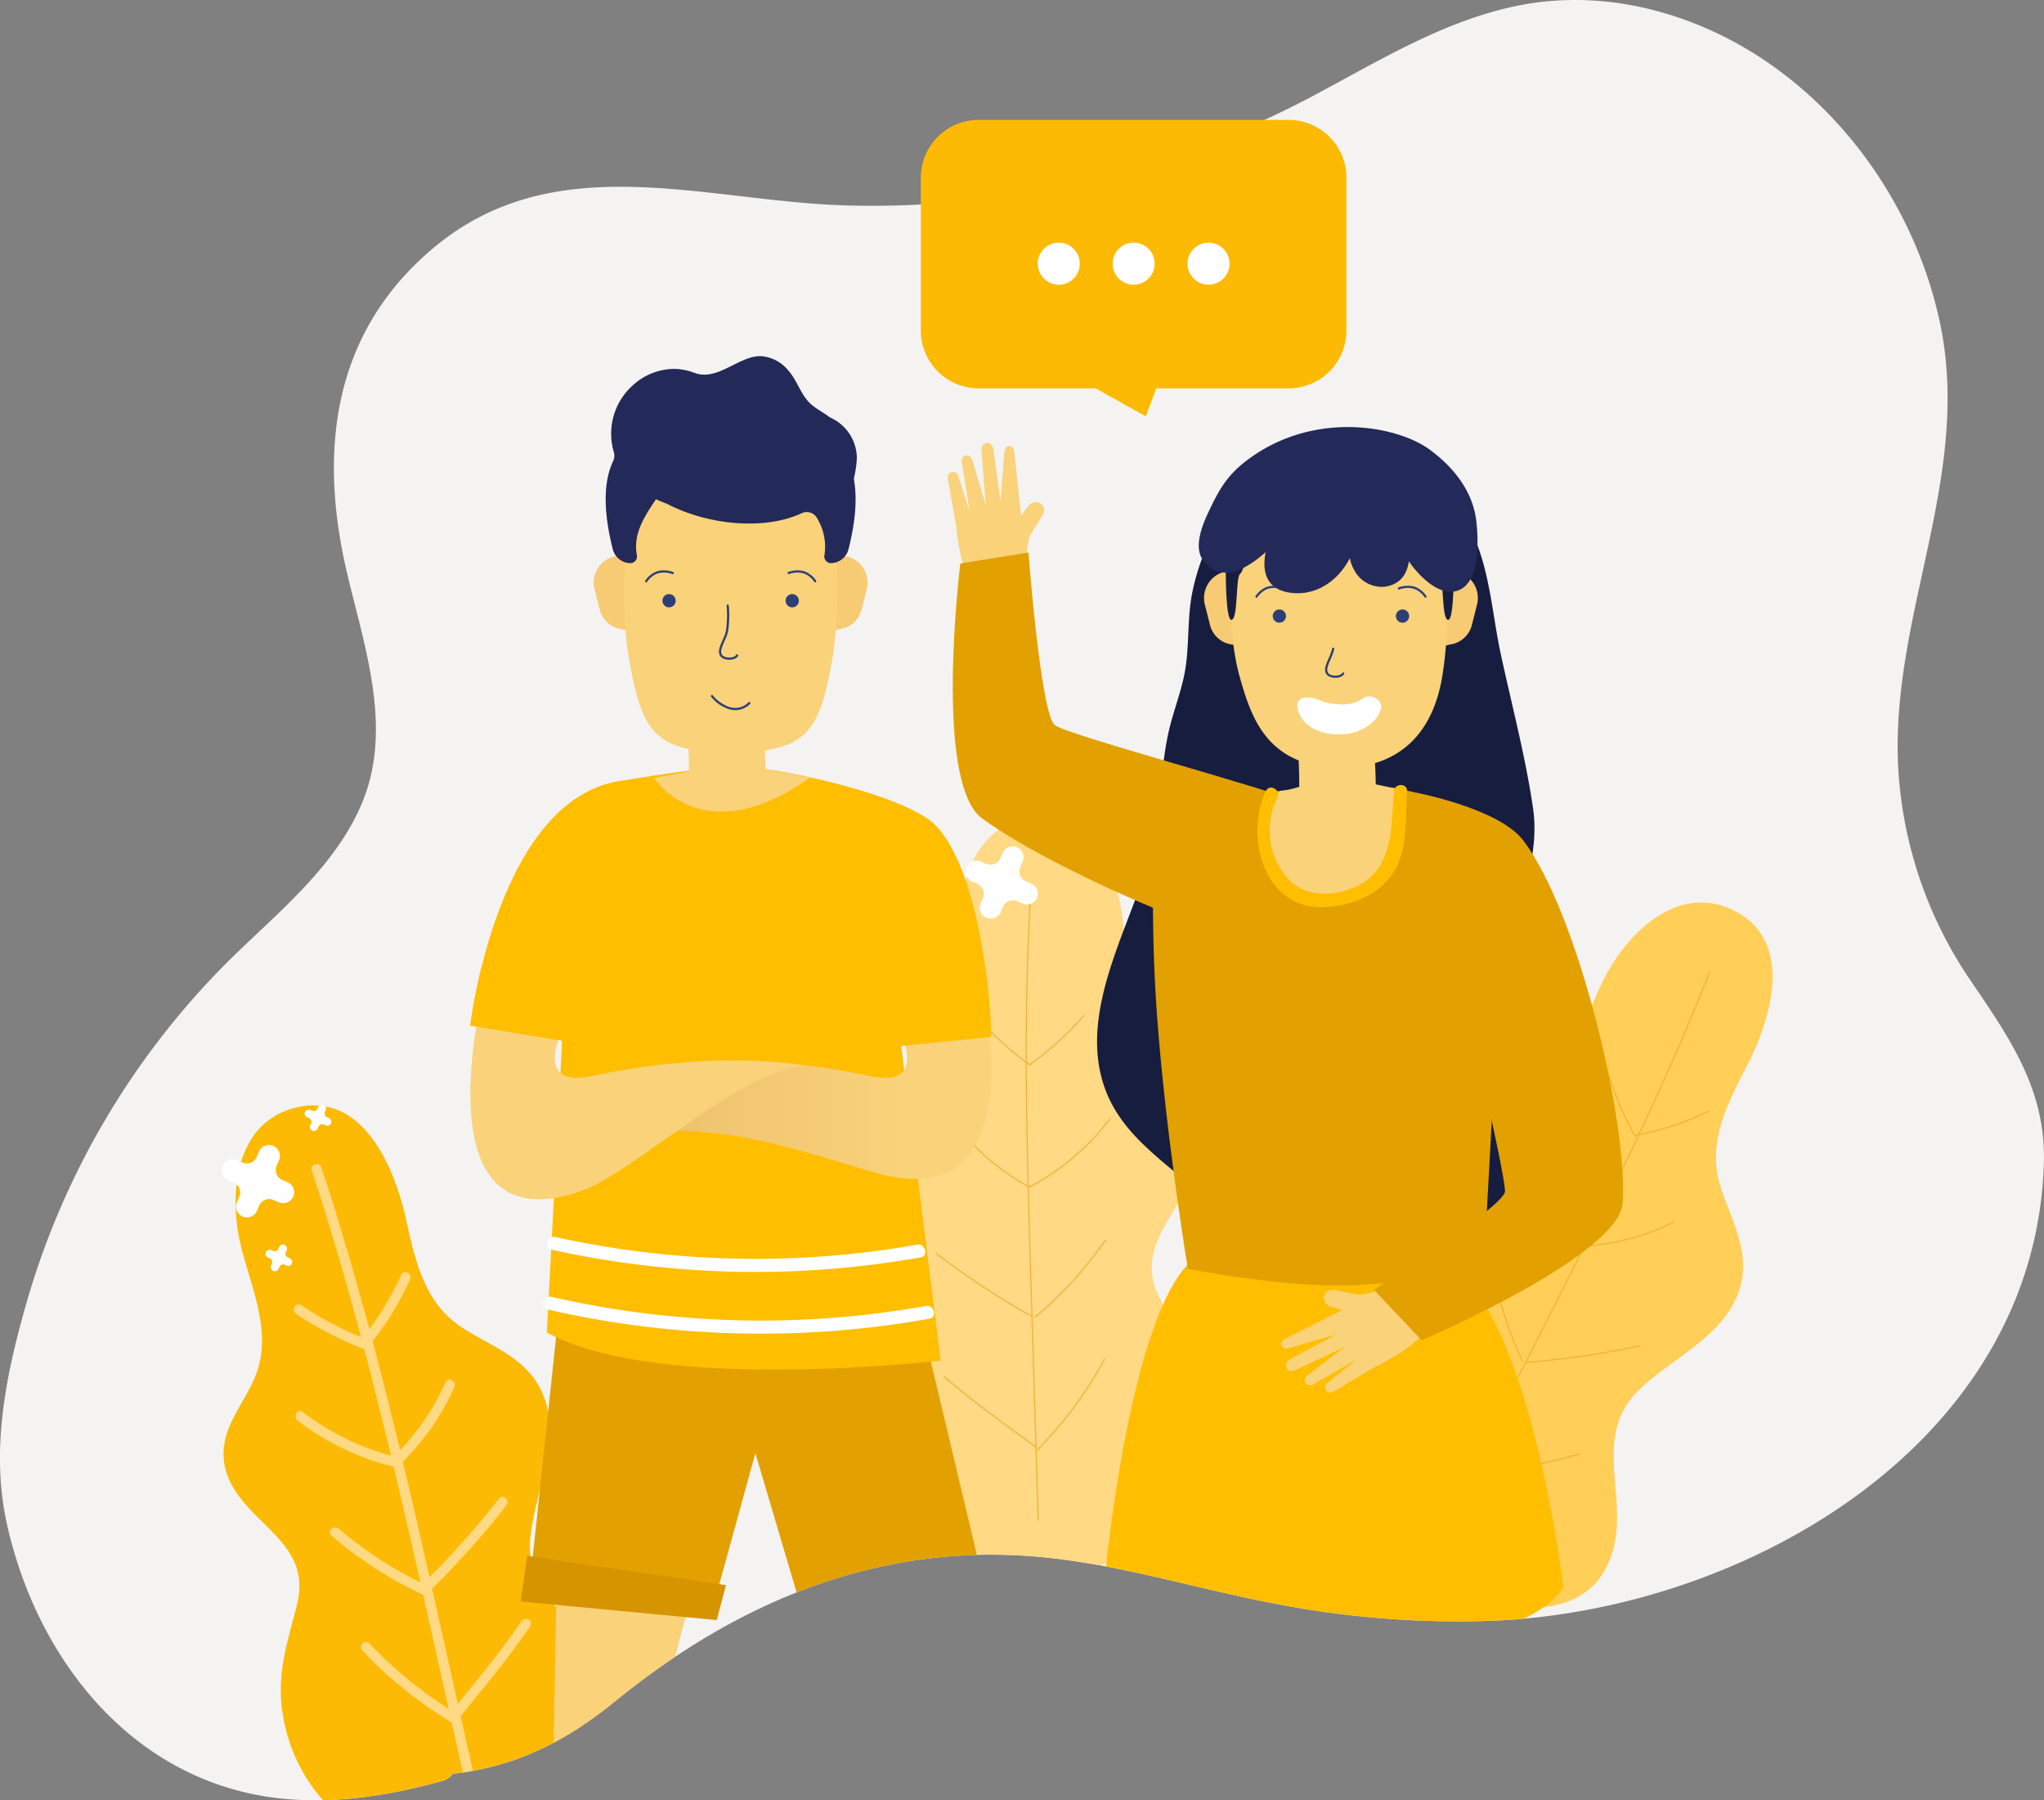 <svg xmlns="http://www.w3.org/2000/svg" xmlns:xlink="http://www.w3.org/1999/xlink" width="463.04" height="407.724" viewBox="0 0 463.04 407.724">
  <rect x="0" y="0" width="463.04" height="407.724" fill="#808080" stroke="none"/>
  <defs>
    <clipPath id="clip-path">
      <path id="Path_2947" data-name="Path 2947" d="M879.946,462.679a94.811,94.811,0,0,1-16.76-50.655c-1-33.911,16.941-64.982,9.429-99.274-6.286-28.687-26.205-54.827-53.483-66.421-13.566-5.766-28.323-7.781-42.815-4.69-16.05,3.425-30.227,12.065-44.53,19.7a213.082,213.082,0,0,1-107.025,25.376c-32.248-1-65.978-13.447-93.512,9.8C508.64,315.607,505.4,342.2,511.8,369.628c3.97,17,10.62,35.5,3.4,52.592-6.273,14.856-19.822,25.25-30.922,36.366a179,179,0,0,0-45.242,77.459c-4.633,16.337-7.926,33.046-4.115,49.743,7.21,31.585,29.784,59.15,63.675,61.889,11.783.952,23.419-.99,34.755-4.111a4.422,4.422,0,0,0,2.5-1.66c13.881-1.512,25.356-7.132,36.577-16.273,26.989-21.993,58.147-35.48,93.615-33.055,18.98,1.3,37.263,7.238,55.866,10.772a216.436,216.436,0,0,0,50.327,3.87c56.69-2.638,122.026-40.126,124.028-103.444C896.8,487.277,888.82,475.736,879.946,462.679Z" transform="translate(-433.259 -240.195)" fill="none"/>
    </clipPath>
    <linearGradient id="linear-gradient" x1="0.836" y1="0.5" x2="0.034" y2="0.5" gradientUnits="objectBoundingBox">
      <stop offset="0.139" stop-color="#f9d27a"/>
      <stop offset="0.691" stop-color="#efc46f"/>
    </linearGradient>
  </defs>
  <g id="Group_1439" data-name="Group 1439" transform="translate(-433.259 -240.195)">
    <g id="Group_1436" data-name="Group 1436" transform="translate(433.259 240.195)">
      <path id="Path_2912" data-name="Path 2912" d="M879.946,462.679a94.811,94.811,0,0,1-16.76-50.655c-1-33.911,16.941-64.982,9.429-99.274-6.286-28.687-26.205-54.827-53.483-66.421-13.566-5.766-28.323-7.781-42.815-4.69-16.05,3.425-30.227,12.065-44.53,19.7a213.082,213.082,0,0,1-107.025,25.376c-32.248-1-65.978-13.447-93.512,9.8C508.64,315.607,505.4,342.2,511.8,369.628c3.97,17,10.62,35.5,3.4,52.592-6.273,14.856-19.822,25.25-30.922,36.366a179,179,0,0,0-45.242,77.459c-4.633,16.337-7.926,33.046-4.115,49.743,7.21,31.585,29.784,59.15,63.675,61.889,11.783.952,23.419-.99,34.755-4.111a4.422,4.422,0,0,0,2.5-1.66c13.881-1.512,25.356-7.132,36.577-16.273,26.989-21.993,58.147-35.48,93.615-33.055,18.98,1.3,37.263,7.238,55.866,10.772a216.436,216.436,0,0,0,50.327,3.87c56.69-2.638,122.026-40.126,124.028-103.444C896.8,487.277,888.82,475.736,879.946,462.679Z" transform="translate(-433.259 -240.195)" fill="#f4f3f2"/>
      <g id="Group_1410" data-name="Group 1410">
        <g id="Group_1409" data-name="Group 1409" clip-path="url(#clip-path)">
          <g id="Group_1405" data-name="Group 1405" transform="translate(50.641 250.345)">
            <path id="Path_2913" data-name="Path 2913" d="M477,377.542c-13.688,3.542-14.9,19.971-12.153,31.243,2.133,8.752,6.5,18.041,4.069,27.164-1.986,7.445-8.766,13.108-7.92,21.353.571,5.561,4.38,9.724,8.2,13.463,6.117,5.986,10.661,10.578,8.252,19.762-2.153,8.21-4.521,15.453-3.145,24.076a38.258,38.258,0,0,0,9.1,19.668c12.469,13.784,31.622,11.483,47.851,7.187,3.167-.838,2.279-4.885-.252-5.775,11.516-5.219,24.3-14.527,18.464-28.764-5.1-12.442-20.7-17.108-19-32.5,1.221-11.038,7.917-23.271,1.834-33.992-3.87-6.815-11.391-9.2-17.571-13.3-8.332-5.526-10.421-15.114-12.447-24.276C499.688,391.11,492.487,373.534,477,377.542Z" transform="translate(-460.924 -376.96)" fill="#fcba04"/>
            <g id="Group_1388" data-name="Group 1388" transform="translate(19.918 13.286)">
              <g id="Group_1387" data-name="Group 1387">
                <path id="Path_2914" data-name="Path 2914" d="M509.144,524.973c-10.743-46.8-20.058-94.288-35.07-139.962-.458-1.393-2.667-.8-2.206.608,15.01,45.674,24.327,93.162,35.07,139.964.329,1.433,2.535.827,2.206-.61Z" transform="translate(-471.806 -384.218)" fill="#ffd983"/>
              </g>
            </g>
            <g id="Group_1390" data-name="Group 1390" transform="translate(31.139 121.54)">
              <g id="Group_1389" data-name="Group 1389">
                <path id="Path_2915" data-name="Path 2915" d="M500.087,459.886a94.3,94.3,0,0,1-20.212-16.178c-1.014-1.069-2.63.551-1.618,1.618a96.491,96.491,0,0,0,20.675,16.535,1.145,1.145,0,0,0,1.155-1.975Z" transform="translate(-477.936 -443.358)" fill="#ffd983"/>
              </g>
            </g>
            <g id="Group_1392" data-name="Group 1392" transform="translate(51.229 116.271)">
              <g id="Group_1391" data-name="Group 1391">
                <path id="Path_2916" data-name="Path 2916" d="M490.806,463.235c5.638-6.888,11.344-13.725,16.365-21.085.831-1.221-1.151-2.367-1.977-1.155-4.909,7.2-10.492,13.884-16.006,20.622-.924,1.131.685,2.76,1.618,1.618Z" transform="translate(-488.911 -440.479)" fill="#ffd983"/>
              </g>
            </g>
            <g id="Group_1394" data-name="Group 1394" transform="translate(24.101 95.562)">
              <g id="Group_1393" data-name="Group 1393">
                <path id="Path_2917" data-name="Path 2917" d="M495.775,442.208a88.027,88.027,0,0,1-19.689-12.751c-1.113-.954-2.738.657-1.618,1.618a90.3,90.3,0,0,0,20.152,13.11c1.323.628,2.486-1.345,1.155-1.977Z" transform="translate(-474.091 -429.166)" fill="#ffd983"/>
              </g>
            </g>
            <g id="Group_1396" data-name="Group 1396" transform="translate(44.674 88.663)">
              <g id="Group_1395" data-name="Group 1395">
                <path id="Path_2918" data-name="Path 2918" d="M487.291,446.8a198.192,198.192,0,0,0,17.4-19.394c.9-1.144-.708-2.775-1.618-1.616a198.147,198.147,0,0,1-17.4,19.392c-1.054,1.031.564,2.649,1.618,1.618Z" transform="translate(-485.33 -425.397)" fill="#ffd983"/>
              </g>
            </g>
            <g id="Group_1398" data-name="Group 1398" transform="translate(16.299 69.205)">
              <g id="Group_1397" data-name="Group 1397">
                <path id="Path_2919" data-name="Path 2919" d="M493.069,425.3a57.657,57.657,0,0,1-21.6-10.306c-1.17-.893-2.312,1.093-1.155,1.975A59.17,59.17,0,0,0,492.461,427.5c1.43.346,2.041-1.86.608-2.206Z" transform="translate(-469.829 -414.767)" fill="#ffd983"/>
              </g>
            </g>
            <g id="Group_1400" data-name="Group 1400" transform="translate(37.785 62.096)">
              <g id="Group_1399" data-name="Group 1399">
                <path id="Path_2920" data-name="Path 2920" d="M483.533,430.347a56.432,56.432,0,0,0,12.528-17.714c.6-1.333-1.371-2.5-1.975-1.155a54.809,54.809,0,0,1-12.171,17.25c-1.065,1.021.555,2.638,1.618,1.618Z" transform="translate(-481.567 -410.883)" fill="#ffd983"/>
              </g>
            </g>
            <g id="Group_1402" data-name="Group 1402" transform="translate(15.933 45.075)">
              <g id="Group_1401" data-name="Group 1401">
                <path id="Path_2921" data-name="Path 2921" d="M486.095,409.515a79.032,79.032,0,0,1-14.788-7.737c-1.232-.816-2.378,1.164-1.155,1.975a81.842,81.842,0,0,0,15.336,7.968c1.369.54,1.964-1.671.608-2.206Z" transform="translate(-469.628 -401.584)" fill="#ffd983"/>
              </g>
            </g>
            <g id="Group_1404" data-name="Group 1404" transform="translate(30.886 37.744)">
              <g id="Group_1403" data-name="Group 1403">
                <path id="Path_2922" data-name="Path 2922" d="M479.693,414.488a68.981,68.981,0,0,0,9.465-15.16c.606-1.329-1.366-2.495-1.975-1.155a66.742,66.742,0,0,1-9.108,14.7c-.924,1.131.685,2.759,1.618,1.618Z" transform="translate(-477.798 -397.58)" fill="#ffd983"/>
              </g>
            </g>
          </g>
          <g id="Group_1406" data-name="Group 1406" transform="translate(296.911 204.389)">
            <path id="Path_2923" data-name="Path 2923" d="M690.971,353.5c-12.78-6.048-24.234,5.792-29.346,16.207-3.968,8.085-6.564,18.016-14.276,23.463-6.293,4.446-15.129,4.452-19.76,11.323-3.125,4.637-2.865,10.273-2.327,15.592.862,8.515,1.408,14.951-6.324,20.459-6.912,4.926-13.37,8.971-17.836,16.474a38.238,38.238,0,0,0-5.612,20.933c.745,18.572,16.927,29.073,32.138,36.17,2.971,1.386,4.882-2.292,3.507-4.6,12.186,3.37,27.966,4.411,32.6-10.26,4.054-12.819-4.937-26.4,6.227-37.122,8.008-7.694,20.988-12.8,23.185-24.927,1.395-7.712-2.854-14.36-4.973-21.466-2.857-9.583,1.679-18.283,5.993-26.617C699.7,378.448,705.432,360.339,690.971,353.5Z" transform="translate(-595.462 -351.854)" fill="#ffcf57"/>
            <path id="Path_2924" data-name="Path 2924" d="M610.64,490.233q12.273-24.179,24.543-48.359c13.593-26.785,27.21-53.62,38.188-81.581" transform="translate(-582.857 -344.845)" fill="none" stroke="#efb237" stroke-miterlimit="10" stroke-width="0.25"/>
            <path id="Path_2925" data-name="Path 2925" d="M616.917,435.3a90.889,90.889,0,0,1-5.221-25.654" transform="translate(-581.98 -303.858)" fill="none" stroke="#efb237" stroke-miterlimit="10" stroke-width="0.25"/>
            <path id="Path_2926" data-name="Path 2926" d="M614.674,425.733l4.554-.875c7.126-1.369,14.265-2.74,21.232-4.772" transform="translate(-579.507 -295.188)" fill="none" stroke="#efb237" stroke-miterlimit="10" stroke-width="0.25"/>
            <path id="Path_2927" data-name="Path 2927" d="M624.892,418.971a84.451,84.451,0,0,1-7.013-22.691" transform="translate(-576.845 -314.958)" fill="none" stroke="#efb237" stroke-miterlimit="10" stroke-width="0.25"/>
            <path id="Path_2928" data-name="Path 2928" d="M622.085,410.451a187.83,187.83,0,0,0,25.786-3.743" transform="translate(-573.352 -306.298)" fill="none" stroke="#efb237" stroke-miterlimit="10" stroke-width="0.25"/>
            <path id="Path_2929" data-name="Path 2929" d="M633.861,404.511A55.729,55.729,0,0,1,623.737,382.5" transform="translate(-571.98 -326.406)" fill="none" stroke="#efb237" stroke-miterlimit="10" stroke-width="0.25"/>
            <path id="Path_2930" data-name="Path 2930" d="M629.176,396.885a53.306,53.306,0,0,0,20.682-5.513" transform="translate(-567.464 -319.034)" fill="none" stroke="#efb237" stroke-miterlimit="10" stroke-width="0.25"/>
            <path id="Path_2931" data-name="Path 2931" d="M638.593,387.925a75.819,75.819,0,0,1-6.537-15.68" transform="translate(-565.072 -334.919)" fill="none" stroke="#efb237" stroke-miterlimit="10" stroke-width="0.25"/>
            <path id="Path_2932" data-name="Path 2932" d="M635.668,383.158a64.307,64.307,0,0,0,16.694-5.513" transform="translate(-562.072 -330.434)" fill="none" stroke="#efb237" stroke-miterlimit="10" stroke-width="0.25"/>
          </g>
          <g id="Group_1408" data-name="Group 1408" transform="translate(50.249 185.493)">
            <g id="Group_1407" data-name="Group 1407" transform="translate(146.549)">
              <path id="Path_2933" data-name="Path 2933" d="M578.939,341.531c14.139-.046,19.478,15.537,19.681,27.139.157,9.006-1.711,19.1,2.956,27.305,3.809,6.7,11.8,10.456,13.077,18.645.859,5.524-1.77,10.516-4.516,15.1-4.4,7.342-7.628,12.938-2.969,21.208,4.166,7.4,8.294,13.8,9.151,22.491a38.248,38.248,0,0,1-3.813,21.334c-8.565,16.5-27.675,19.13-44.461,19.092-3.277-.007-3.445-4.148-1.221-5.649-12.464-2.127-27.192-7.888-25.16-23.141,1.777-13.326,15.686-21.8,10.134-36.253-3.981-10.366-13.562-20.5-10.4-32.414,2.012-7.575,8.684-11.788,13.621-17.32,6.657-7.461,6.247-17.265,5.881-26.641C560.436,360.411,562.94,341.582,578.939,341.531Z" transform="translate(-540.771 -341.531)" fill="#ffd983"/>
              <path id="Path_2934" data-name="Path 2934" d="M562.993,493.8q-.837-27.1-1.673-54.2c-.928-30.023-1.854-60.1.086-90.076" transform="translate(-524.581 -334.898)" fill="none" stroke="#efb237" stroke-miterlimit="10" stroke-width="0.25"/>
              <path id="Path_2935" data-name="Path 2935" d="M561.455,429.313a90.9,90.9,0,0,0,15.623-21.007" transform="translate(-523.593 -286.075)" fill="none" stroke="#efb237" stroke-miterlimit="10" stroke-width="0.25"/>
              <path id="Path_2936" data-name="Path 2936" d="M571.052,426.574q-1.878-1.365-3.752-2.727c-5.87-4.267-11.75-8.541-17.194-13.339" transform="translate(-533.018 -284.247)" fill="none" stroke="#efb237" stroke-miterlimit="10" stroke-width="0.25"/>
              <path id="Path_2937" data-name="Path 2937" d="M561.337,411.141a84.433,84.433,0,0,0,15.987-17.562" transform="translate(-523.691 -298.306)" fill="none" stroke="#efb237" stroke-miterlimit="10" stroke-width="0.25"/>
              <path id="Path_2938" data-name="Path 2938" d="M570.835,409.592a187.863,187.863,0,0,1-21.755-14.344" transform="translate(-533.87 -296.92)" fill="none" stroke="#efb237" stroke-miterlimit="10" stroke-width="0.25"/>
              <path id="Path_2939" data-name="Path 2939" d="M560.507,394.242a55.722,55.722,0,0,0,18.517-15.63" transform="translate(-524.38 -310.736)" fill="none" stroke="#efb237" stroke-miterlimit="10" stroke-width="0.25"/>
              <path id="Path_2940" data-name="Path 2940" d="M568.08,393.315A53.254,53.254,0,0,1,551.7,379.537" transform="translate(-531.693 -309.968)" fill="none" stroke="#efb237" stroke-miterlimit="10" stroke-width="0.25"/>
              <path id="Path_2941" data-name="Path 2941" d="M560.576,377.217A75.826,75.826,0,0,0,573.153,365.8" transform="translate(-524.323 -321.378)" fill="none" stroke="#efb237" stroke-miterlimit="10" stroke-width="0.25"/>
              <path id="Path_2942" data-name="Path 2942" d="M566.4,377.361a64.318,64.318,0,0,1-12.771-12.083" transform="translate(-530.094 -321.809)" fill="none" stroke="#efb237" stroke-miterlimit="10" stroke-width="0.25"/>
            </g>
            <path id="Path_2943" data-name="Path 2943" d="M567.65,353.341l-1.2-.522a2.471,2.471,0,0,1-1.276-3.253l.522-1.2a2.469,2.469,0,0,0-1.276-3.251h0a2.469,2.469,0,0,0-3.251,1.276l-.522,1.2a2.471,2.471,0,0,1-3.253,1.276l-1.2-.522a2.469,2.469,0,0,0-3.251,1.276h0a2.471,2.471,0,0,0,1.276,3.253l1.2.522a2.469,2.469,0,0,1,1.276,3.251l-.522,1.193a2.472,2.472,0,0,0,1.278,3.253h0a2.469,2.469,0,0,0,3.251-1.276l.522-1.2a2.469,2.469,0,0,1,3.251-1.276l1.2.522a2.469,2.469,0,0,0,3.251-1.276h0A2.469,2.469,0,0,0,567.65,353.341Z" transform="translate(-384.276 -338.721)" fill="#fff"/>
            <path id="Path_2944" data-name="Path 2944" d="M475.614,390.3l-1.2-.522a2.471,2.471,0,0,1-1.276-3.253l.522-1.2a2.469,2.469,0,0,0-1.276-3.251h0a2.471,2.471,0,0,0-3.253,1.276l-.522,1.2a2.469,2.469,0,0,1-3.251,1.276l-1.2-.522a2.469,2.469,0,0,0-3.251,1.276h0a2.471,2.471,0,0,0,1.276,3.253l1.2.522a2.469,2.469,0,0,1,1.276,3.251l-.522,1.193a2.471,2.471,0,0,0,1.276,3.253h0a2.471,2.471,0,0,0,3.253-1.276l.52-1.2a2.471,2.471,0,0,1,3.253-1.276l1.2.522a2.469,2.469,0,0,0,3.251-1.276h0A2.469,2.469,0,0,0,475.614,390.3Z" transform="translate(-460.71 -308.031)" fill="#fff"/>
            <path id="Path_2945" data-name="Path 2945" d="M471.624,397.286l-.441-.192a.914.914,0,0,1-.472-1.2l.192-.443a.912.912,0,0,0-.472-1.2h0a.914.914,0,0,0-1.2.472l-.192.441a.911.911,0,0,1-1.2.472l-.443-.192a.914.914,0,0,0-1.2.472h0a.915.915,0,0,0,.472,1.2l.443.192a.916.916,0,0,1,.472,1.2l-.194.443a.914.914,0,0,0,.472,1.2h0a.915.915,0,0,0,1.2-.472l.194-.441a.912.912,0,0,1,1.2-.472l.441.192a.913.913,0,0,0,1.2-.472h0A.914.914,0,0,0,471.624,397.286Z" transform="translate(-456.224 -297.816)" fill="#fff"/>
            <path id="Path_2946" data-name="Path 2946" d="M476.47,379.936l-.443-.192a.913.913,0,0,1-.47-1.2l.192-.443a.914.914,0,0,0-.472-1.2h0a.913.913,0,0,0-1.2.472l-.192.443a.913.913,0,0,1-1.2.47l-.443-.192a.913.913,0,0,0-1.2.472h0a.914.914,0,0,0,.472,1.2l.441.192a.914.914,0,0,1,.472,1.2l-.192.443a.914.914,0,0,0,.472,1.2h0a.915.915,0,0,0,1.2-.472l.192-.441a.912.912,0,0,1,1.2-.472l.443.192a.914.914,0,0,0,1.2-.472h0A.914.914,0,0,0,476.47,379.936Z" transform="translate(-452.2 -312.225)" fill="#fff"/>
          </g>
        </g>
      </g>
      <g id="Group_1435" data-name="Group 1435">
        <g id="Group_1434" data-name="Group 1434" clip-path="url(#clip-path)">
          <path id="Path_2948" data-name="Path 2948" d="M502.637,432.786l-.969,53.287,19.377,1.453,13.725-52.642Z" transform="translate(-376.446 -80.252)" fill="#f9d27a"/>
          <g id="Group_1421" data-name="Group 1421" transform="translate(106.535 80.663)">
            <g id="Group_1411" data-name="Group 1411" transform="translate(27.961 45.181)">
              <path id="Path_2949" data-name="Path 2949" d="M519.324,314.312a6.5,6.5,0,0,0-.882-1.076,6.053,6.053,0,0,0-7.324-4.049,6.116,6.116,0,0,0-4.188,7.375l1.208,4.761a5.893,5.893,0,0,0,4.986,4.269,5.024,5.024,0,0,0,1.686.251,6.124,6.124,0,0,0,6-5.995A9.8,9.8,0,0,0,519.324,314.312Z" transform="translate(-506.734 -308.945)" fill="#f7cb74"/>
              <path id="Path_2950" data-name="Path 2950" d="M534.429,314.312a6.312,6.312,0,0,1,.882-1.076,6.051,6.051,0,0,1,7.324-4.049,6.114,6.114,0,0,1,4.186,7.375q-.6,2.381-1.206,4.761a5.9,5.9,0,0,1-4.986,4.269,5.034,5.034,0,0,1-1.688.251,6.123,6.123,0,0,1-5.995-5.995A9.769,9.769,0,0,1,534.429,314.312Z" transform="translate(-484.974 -308.945)" fill="#f7cb74"/>
            </g>
            <path id="Path_2951" data-name="Path 2951" d="M506.033,399.025l-7.17,67.472,41.748,4.638L549.89,437.4l10.121,34.159,40.9-7.591-12.651-53.133S511.515,410.411,506.033,399.025Z" transform="translate(-485.31 -188.953)" fill="#e2a100"/>
            <path id="Path_2952" data-name="Path 2952" d="M554.772,298.974a88.253,88.253,0,0,0-20.1-2.089h-.024a88.271,88.271,0,0,0-20.1,2.089c-3.388,5.944-5.616,28.091-2.791,44.074,2.954,16.7,6.337,20.256,22.894,20.543v0l.013,0,.011,0v0c16.559-.287,19.941-3.839,22.894-20.543C560.39,327.064,558.162,304.917,554.772,298.974Z" transform="translate(-475.675 -273.78)" fill="#f9d27a"/>
            <path id="Path_2953" data-name="Path 2953" d="M526.48,338.177s20.474-3.489,26.5-3.172,31.076,4.757,41.859,11.733,14.587,38.153,14.587,49.569l-20.681-.608,9.264,73.9s-63.84,7.611-89.209-6.343l3.626-69.092-20.968-.417S497.622,341.348,526.48,338.177Z" transform="translate(-491.459 -242.137)" fill="#ffbe00"/>
            <path id="Path_2954" data-name="Path 2954" d="M539.728,346.418c-.046-3.306-.4-16.879-3.245-22.568-3.251-6.5-14.9,6.233-14.9,6.233s.813,9.213.813,16.8l.064.048-8.6,1.647.679-.07s10.906,17.139,35.292-.134Z" transform="translate(-472.859 -252.921)" fill="#f9d27a"/>
            <path id="Path_2955" data-name="Path 2955" d="M565.116,307.255a10.147,10.147,0,0,0-6.1-9.119c-1.532-1.193-3.388-2.03-4.724-3.423-2.013-2.1-2.759-5.01-4.671-7.163a8.8,8.8,0,0,0-5.947-3.266c-5.069-.445-10.13,5.962-15.59,3.668a13.376,13.376,0,0,0-4.069-.8,13.914,13.914,0,0,0-9.537,3.612,14.681,14.681,0,0,0-4.408,15.255,2.787,2.787,0,0,1-.159,1.988c-2.72,5.759-1.723,13.527-.079,20a4.182,4.182,0,0,0,3.985,3.136h0a1.52,1.52,0,0,0,1.446-1.9c-.851-4.8,1.748-8.7,4.357-12.581a24.708,24.708,0,0,0,2.414,1c9.12,4.8,22.034,6.165,30.629,2.147a2.661,2.661,0,0,1,3.476,1.2,12.457,12.457,0,0,1,1.649,8.232,1.519,1.519,0,0,0,1.444,1.9h0a4.177,4.177,0,0,0,3.983-3.128c1.243-4.9,2.111-10.536,1.291-15.488a2.521,2.521,0,0,1,.005-.877A23.206,23.206,0,0,0,565.116,307.255Z" transform="translate(-477.542 -284.262)" fill="#232959"/>
            <path id="Path_2956" data-name="Path 2956" d="M594.811,361.629s13.652,54.51-24.38,43.166C547.649,398,534.559,393.2,508.478,396.4c-10.747,1.318,20.675-14.827,12.793-14.389,0,0,18.762-5.354,48.263,1,12.989,2.8,8.693-8.493,3.9-15.588" transform="translate(-479.205 -220.01)" fill="url(#linear-gradient)"/>
            <path id="Path_2957" data-name="Path 2957" d="M494.945,361.52S478.733,422,516.327,409.283c12.487-4.223,37.622-29.127,52.009-28.329,0,0-19.612-4.2-49.112,2.149-12.989,2.8-8.693-8.493-3.9-15.588" transform="translate(-491.451 -220.1)" fill="#f9d27a"/>
            <path id="Path_2958" data-name="Path 2958" d="M608.128,359.882H494a120.009,120.009,0,0,0-2.544,13.192l20.88,3.445-.225,2.949H589.3l-.522-1.75,20.646-2.087A120.715,120.715,0,0,0,608.128,359.882Z" transform="translate(-491.459 -221.461)" fill="#ffbe00"/>
            <g id="Group_1416" data-name="Group 1416" transform="translate(43.584 53.888)">
              <g id="Group_1413" data-name="Group 1413">
                <path id="Path_2959" data-name="Path 2959" d="M516.06,314.52" transform="translate(-514.612 -313.021)" fill="#2e3f77"/>
                <g id="Group_1412" data-name="Group 1412">
                  <path id="Path_2960" data-name="Path 2960" d="M516.717,316.7a1.5,1.5,0,0,0,0-3,1.5,1.5,0,0,0,0,3Z" transform="translate(-515.269 -313.701)" fill="#2e3f77"/>
                </g>
              </g>
              <g id="Group_1415" data-name="Group 1415" transform="translate(27.903)">
                <path id="Path_2961" data-name="Path 2961" d="M531.3,314.52" transform="translate(-529.856 -313.021)" fill="#2e3f77"/>
                <g id="Group_1414" data-name="Group 1414">
                  <path id="Path_2962" data-name="Path 2962" d="M531.959,316.7a1.5,1.5,0,0,0,0-3,1.5,1.5,0,0,0,0,3Z" transform="translate(-530.512 -313.701)" fill="#2e3f77"/>
                </g>
              </g>
            </g>
            <g id="Group_1417" data-name="Group 1417" transform="translate(39.853 48.741)">
              <path id="Path_2963" data-name="Path 2963" d="M513.231,313.116a5.277,5.277,0,0,1,2.521-2.006,5.7,5.7,0,0,1,3.495.156" transform="translate(-513.231 -310.889)" fill="none" stroke="#2e3f77" stroke-linecap="round" stroke-linejoin="round" stroke-width="0.5"/>
            </g>
            <g id="Group_1418" data-name="Group 1418" transform="translate(72.121 48.741)">
              <path id="Path_2964" data-name="Path 2964" d="M536.874,313.116a5.277,5.277,0,0,0-2.521-2.006,5.7,5.7,0,0,0-3.494.156" transform="translate(-530.859 -310.889)" fill="none" stroke="#2e3f77" stroke-linecap="round" stroke-linejoin="round" stroke-width="0.5"/>
            </g>
            <path id="Path_2965" data-name="Path 2965" d="M521.373,326.315a8.322,8.322,0,0,0,3.959,2.744,4.461,4.461,0,0,0,4.492-1.144" transform="translate(-466.616 -249.337)" fill="none" stroke="#2e3f77" stroke-linecap="round" stroke-linejoin="round" stroke-width="0.5"/>
            <path id="Path_2966" data-name="Path 2966" d="M524.1,315.123a24.421,24.421,0,0,1-.141,5.671c-.337,2.061-2.427,4.485-1.214,5.766.793.837,2.986.749,3.485-.15" transform="translate(-465.785 -258.632)" fill="none" stroke="#2e3f77" stroke-linecap="round" stroke-linejoin="round" stroke-width="0.5"/>
            <g id="Group_1419" data-name="Group 1419" transform="translate(17.371 199.442)">
              <path id="Path_2967" data-name="Path 2967" d="M502.025,396.148a214.239,214.239,0,0,0,83.549,1.741c1.9-.333,1.093-3.222-.8-2.89a210.085,210.085,0,0,1-81.956-1.741c-1.88-.412-2.683,2.477-.8,2.89Z" transform="translate(-500.949 -393.218)" fill="#fff"/>
            </g>
            <g id="Group_1420" data-name="Group 1420" transform="translate(16.577 213.011)">
              <path id="Path_2968" data-name="Path 2968" d="M501.589,403.564a216.368,216.368,0,0,0,86.324,2.056c1.9-.335,1.093-3.225-.8-2.89a212.389,212.389,0,0,1-84.731-2.056c-1.878-.427-2.68,2.462-.8,2.89Z" transform="translate(-500.515 -400.631)" fill="#fff"/>
            </g>
          </g>
          <g id="Group_1433" data-name="Group 1433" transform="translate(214.712 96.719)">
            <g id="Group_1423" data-name="Group 1423" transform="translate(33.814 10.592)">
              <path id="Path_2969" data-name="Path 2969" d="M603.942,301.179c-4.243,2.876-12.008,19.467-12.713,24.545s-.36,10.26-1.135,15.327c-.959,6.268-3.6,12.173-4.7,18.418-.836,4.774-.754,9.659-1.316,14.474C582.172,390.277,572.97,405,570.477,421.26a32.875,32.875,0,0,0,.575,14.582c4.867,15.846,25.041,22.2,32.015,37.241,1.5,3.236,2.343,6.8,4.318,9.771,2.846,4.278,7.708,6.8,12.619,8.312,5.4,1.666,11.633,2.222,16.383-.838a24.48,24.48,0,0,0,5.438-5.394c10.161-12.455,20.315-25.222,26.6-40.016,1.807-4.252,3.3-8.759,3.2-13.379-.243-11.66-10.443-22.068-8.354-33.544.432-2.376,1.384-4.626,2.017-6.958,2.222-8.168.454-16.829-1.32-25.107l-9.6-44.83c-.86-4.014-1.759-8.124-3.939-11.6-4.093-6.528-12.14-9.716-19.842-9.94s-15.231,2.067-22.6,4.333" transform="translate(-568.275 -298.22)" fill="#171d3f"/>
              <g id="Group_1422" data-name="Group 1422">
                <path id="Path_2970" data-name="Path 2970" d="M603.636,300.719c-6.606,5.8-11.591,17.031-13.152,25.6-1.131,6.214-.436,12.4-1.832,18.651-.968,4.335-2.614,8.488-3.535,12.839-1.99,9.4-1.594,19-4.307,28.328-4.675,16.07-16.249,34.9-9.943,52.048,4.631,12.6,17.648,18.678,26.137,28.222,5.125,5.762,6.251,13.5,11.042,19.282,4.172,5.032,10.99,7.761,17.34,8.594,14.6,1.913,22.037-11.894,29.7-22.237,8.607-11.613,20.884-28.1,18.409-43.575-1.459-9.119-8.279-17.062-8.259-26.469.018-9.7,4.036-17.36,2.548-27.5-1.735-11.834-4.882-23.58-7.388-35.271-2.125-9.919-2.66-22.828-8.924-31.191-10.284-13.727-29.317-9.2-43.139-5-1.842.558-1.056,3.452.8,2.89,10.73-3.26,23.635-7.252,34.181-1.128,11.142,6.473,11.733,23.736,14.2,35.222,2.215,10.335,4.743,20.664,6.632,31.065,1.439,7.924,1.807,13.972-.092,21.874-.749,3.125-1.836,5.77-1.808,9.039.06,7.318,4.131,13.582,6.383,20.309,4.1,12.25.086,22.317-6.119,33.185-4.928,8.627-10.992,16.54-17.186,24.28-5.671,7.088-8.814,12.7-20.844,11.386-7.212-.789-11.92-4.807-15.6-10.492-3.273-5.054-4.809-10.622-8.761-15.3-4.5-5.33-10.273-9.345-15.438-13.974-18.682-16.738-10.727-36.1-3.566-56.65a100.222,100.222,0,0,0,5.552-23.827c.955-10.013,4.06-19.035,5.634-28.872,2.188-13.69,1.88-29.046,13.461-39.211,1.453-1.276-.674-3.388-2.12-2.12Z" transform="translate(-569.029 -298.82)" fill="#171d3f"/>
              </g>
            </g>
            <path id="Path_2971" data-name="Path 2971" d="M571.577,308.761a1.89,1.89,0,0,0-2.6.348l-1.823,2.294-1.525-14.3s-.013-1.274-1.014-1.391c-1.076-.125-1.25,1.307-1.25,1.307l-.882,11.14-1.62-11.915s-.339-1.426-1.647-1.232c-1.1.163-1.021,1.8-1.021,1.8l.954,12.3-3.05-10.293s-.476-1.274-1.565-.945c-1.159.35-.747,1.755-.747,1.755l1.739,11.007-2.669-8.387a1.278,1.278,0,0,0-1.688-.54c-.765.266-.6,1.4-.6,1.4l1.906,10.771h0a46.136,46.136,0,0,0,1.971,10.1l1.889,6.006,12.006-4.307a28.81,28.81,0,0,1,.718-9.412c.11-.361,1.926-3.194,3.017-5A1.886,1.886,0,0,0,571.577,308.761Z" transform="translate(-550.557 -291.401)" fill="#f9d27a"/>
            <path id="Path_2972" data-name="Path 2972" d="M590.745,397.305c-15.039,10.708-20.783,73.142-20.783,73.142s35.323,9.8,48.092,11.711c47.475,7.106,55.826-10.112,55.826-10.112s-7.422-60.959-25.35-72.344C639.357,393.879,599.6,391,590.745,397.305Z" transform="translate(-534.441 -209.39)" fill="#ffbe00"/>
            <path id="Path_2973" data-name="Path 2973" d="M655.128,350.2c-1.137-1.9-17.153-10.339-18.905-11.243,0-.049-6.4-1.349-6.4-1.349s0,8.395-11.691,9.293-13.688-8.493-13.688-8.493l-6.3.686s-20.079,1.312-21.279,3.311c-.551.917-1.744,22.757-.035,46.375,2.008,27.765,7.024,57.889,7.024,57.889s23.188,4.551,38.577,3.652c5.285-.309,28.3-1.8,28.3-1.8S656.327,352.2,655.128,350.2Z" transform="translate(-529.47 -256.013)" fill="#e2a100"/>
            <path id="Path_2974" data-name="Path 2974" d="M631.415,365.788c-7.39-3.443-53.882-15.757-57.1-18.122s-6-39.11-6-39.11l-15.429,2.477s-6.181,49.588,4.935,57.748c16.43,12.063,65.7,34.1,88.361,33.628,9.665-.2,24.488-14.745,24.488-14.745S638.8,369.229,631.415,365.788Z" transform="translate(-550.046 -280.142)" fill="#e2a100"/>
            <g id="Group_1424" data-name="Group 1424" transform="translate(58.039 32.609)">
              <path id="Path_2975" data-name="Path 2975" d="M594.851,316.215a6.324,6.324,0,0,0-.882-1.076,6.051,6.051,0,0,0-7.324-4.049,6.115,6.115,0,0,0-4.186,7.375q.6,2.381,1.206,4.761a5.9,5.9,0,0,0,4.986,4.269,5.036,5.036,0,0,0,1.688.251,6.123,6.123,0,0,0,5.995-5.995A9.772,9.772,0,0,0,594.851,316.215Z" transform="translate(-582.263 -310.848)" fill="#f7cb74"/>
              <path id="Path_2976" data-name="Path 2976" d="M609.957,316.215a6.412,6.412,0,0,1,.884-1.076,6.05,6.05,0,0,1,7.322-4.049,6.116,6.116,0,0,1,4.188,7.375l-1.208,4.761a5.893,5.893,0,0,1-4.986,4.269,5.026,5.026,0,0,1-1.686.251,6.126,6.126,0,0,1-6-5.995A9.8,9.8,0,0,1,609.957,316.215Z" transform="translate(-560.503 -310.848)" fill="#f7cb74"/>
            </g>
            <path id="Path_2977" data-name="Path 2977" d="M630.622,300.877a88.27,88.27,0,0,0-20.1-2.089v0H610.5v0a88.255,88.255,0,0,0-20.1,2.089c-3.39,5.944-7.21,28.455-2.791,44.073,2.689,9.5,6.335,20.258,22.894,20.545v0l.011,0,.013,0v0c16.557-.287,21.439-11.942,22.894-20.545C636.121,328.947,634.012,306.82,630.622,300.877Z" transform="translate(-521.448 -288.256)" fill="#f9d27a"/>
            <path id="Path_2978" data-name="Path 2978" d="M620.549,349.593l-6.11-1.272c-.044-3.308-.4-16.879-3.245-22.568-3.251-6.5-14.9,6.233-14.9,6.233s.813,9.213.813,16.8l.064.048a16.87,16.87,0,0,1-4.28.924c-2.37.037-7.313,23.818,9.874,24.717C622.541,375.509,620.432,350.119,620.549,349.593Z" transform="translate(-517.494 -267.396)" fill="#f9d27a"/>
            <g id="Group_1429" data-name="Group 1429" transform="translate(73.661 41.316)">
              <g id="Group_1426" data-name="Group 1426">
                <path id="Path_2979" data-name="Path 2979" d="M591.589,316.423" transform="translate(-590.141 -314.924)" fill="#2e3f77"/>
                <g id="Group_1425" data-name="Group 1425">
                  <path id="Path_2980" data-name="Path 2980" d="M592.246,318.6a1.5,1.5,0,0,0,0-3,1.5,1.5,0,0,0,0,3Z" transform="translate(-590.798 -315.604)" fill="#2e3f77"/>
                </g>
              </g>
              <g id="Group_1428" data-name="Group 1428" transform="translate(27.902)">
                <path id="Path_2981" data-name="Path 2981" d="M606.832,316.423" transform="translate(-605.384 -314.924)" fill="#2e3f77"/>
                <g id="Group_1427" data-name="Group 1427">
                  <path id="Path_2982" data-name="Path 2982" d="M607.489,318.6a1.5,1.5,0,0,0,0-3,1.5,1.5,0,0,0,0,3Z" transform="translate(-606.041 -315.604)" fill="#2e3f77"/>
                </g>
              </g>
            </g>
            <g id="Group_1430" data-name="Group 1430" transform="translate(69.931 36.169)">
              <path id="Path_2983" data-name="Path 2983" d="M588.76,315.017a5.268,5.268,0,0,1,2.521-2,5.7,5.7,0,0,1,3.494.156" transform="translate(-588.76 -312.792)" fill="none" stroke="#2e3f77" stroke-linecap="round" stroke-linejoin="round" stroke-width="0.5"/>
            </g>
            <g id="Group_1431" data-name="Group 1431" transform="translate(102.196 36.169)">
              <path id="Path_2984" data-name="Path 2984" d="M612.4,315.017a5.268,5.268,0,0,0-2.521-2,5.7,5.7,0,0,0-3.494.156" transform="translate(-606.387 -312.792)" fill="none" stroke="#2e3f77" stroke-linecap="round" stroke-linejoin="round" stroke-width="0.5"/>
            </g>
            <path id="Path_2985" data-name="Path 2985" d="M584.959,310.773s-.156,12.958,1.323,12.671.921-9.568,1.9-10.41S589.462,309,589.462,309Z" transform="translate(-521.99 -279.772)" fill="#171d3f"/>
            <path id="Path_2986" data-name="Path 2986" d="M615.223,310.773s.156,12.958-1.323,12.671-.921-9.568-1.9-10.41S610.72,309,610.72,309Z" transform="translate(-500.592 -279.772)" fill="#171d3f"/>
            <path id="Path_2987" data-name="Path 2987" d="M644.49,314.369c-.763-6.771-5.144-12.233-10.518-16.192-7.593-5.6-26.778-8.993-41.777,2.643-4.271,3.313-6.057,6.529-8.387,11.47-1.364,2.892-3.43,7.93-1.215,10.922,3.848,5.2,9.56,2.292,14.172-1.856-.871,4.466.141,8.614,5.929,9.237,5.843.63,10.648-3.008,13.147-7.867a8.657,8.657,0,0,0,1.009,2.733,7.065,7.065,0,0,0,7.067,3.716c3.507-.613,4.858-2.9,5.3-5.764.154.229.286.463.452.688,2.347,3.158,7.3,8.067,11.525,5.537C645.378,327.127,644.931,318.283,644.49,314.369Z" transform="translate(-524.761 -293.033)" fill="#232959"/>
            <path id="Path_2988" data-name="Path 2988" d="M603.056,328.127a11.666,11.666,0,0,1-4.13-.9c-2.583-.968-5.294-1.034-5.1,1.419s2.647,6.2,9.165,6.326,9.811-4.26,9.811-6.26-2.711-2.9-3.937-2A8.632,8.632,0,0,1,603.056,328.127Z" transform="translate(-514.63 -265.358)" fill="#fff"/>
            <path id="Path_2989" data-name="Path 2989" d="M598.967,320.459c-.337,2.061-2.427,4.486-1.214,5.766.793.837,2.985.749,3.485-.15" transform="translate(-511.672 -270.256)" fill="none" stroke="#2e3f77" stroke-linecap="round" stroke-linejoin="round" stroke-width="0.5"/>
            <path id="Path_2990" data-name="Path 2990" d="M601.575,401.882a1.891,1.891,0,0,0,1.243,2.308l2.79.9-12.835,6.478s-1.186.461-.943,1.439c.264,1.052,1.664.708,1.664.708l10.732-3.112-10.571,5.726a1.545,1.545,0,0,0-.571,1.977c.544.976,2.048.319,2.048.319l11.166-5.237-8.552,6.491s-1.023.9-.331,1.8c.738.959,1.905.079,1.905.079L609,416.232l-6.9,5.46a1.278,1.278,0,0,0,.091,1.77c.518.62,1.519.066,1.519.066l9.4-5.589h0a46.194,46.194,0,0,0,8.748-5.413l4.951-3.888-8.272-9.711a28.823,28.823,0,0,1-9.059,2.654c-.375.026-3.668-.672-5.748-1.054A1.888,1.888,0,0,0,601.575,401.882Z" transform="translate(-516.307 -205.088)" fill="#f9d27a"/>
            <path id="Path_2991" data-name="Path 2991" d="M613.505,338.347s18.2,3.558,23.582,10.642c12.621,16.608,23.822,64.49,22.541,82.183-.868,11.969-45.537,31.052-45.537,31.052L603.3,450.8s29.414-18.792,29.667-22.262-10.379-48.517-11.47-55.572S613.505,338.347,613.505,338.347Z" transform="translate(-506.753 -255.401)" fill="#e2a100"/>
            <g id="Group_1432" data-name="Group 1432" transform="translate(70.122 81.079)">
              <path id="Path_2992" data-name="Path 2992" d="M590.826,338.663c-4.922,10.026-.525,26.573,12.6,26.32,5.982-.115,12.3-2.286,15.894-7.305,3.767-5.253,3.04-12.788,3.463-18.911.134-1.926-2.865-1.917-3,0-.664,9.6-.172,19.555-11.411,22.566-6.072,1.627-11.576.053-14.631-5.706a16.371,16.371,0,0,1-.333-15.453c.848-1.724-1.737-3.245-2.588-1.512Z" transform="translate(-588.865 -337.327)" fill="#ffbe00"/>
            </g>
          </g>
          <path id="Path_2993" data-name="Path 2993" d="M499.152,432.7l45.052,6.62-2.1,7.912-44.406-4.2Z" transform="translate(-379.743 -80.325)" fill="#d69400"/>
        </g>
      </g>
    </g>
    <g id="Group_1438" data-name="Group 1438" transform="translate(641.859 267.343)">
      <path id="Path_2995" data-name="Path 2995" d="M630.532,255.026H560.32a13.1,13.1,0,0,0-13.1,13.1v34.611a13.1,13.1,0,0,0,13.1,13.1h26.511l11.331,6.326,2.4-6.326h29.97a13.1,13.1,0,0,0,13.1-13.1V268.129A13.1,13.1,0,0,0,630.532,255.026Z" transform="translate(-547.218 -255.026)" fill="#fcba04"/>
      <g id="Group_1437" data-name="Group 1437" transform="translate(26.487 27.812)">
        <path id="Path_2996" data-name="Path 2996" d="M571.207,274.979a4.759,4.759,0,1,1-4.759-4.759A4.759,4.759,0,0,1,571.207,274.979Z" transform="translate(-561.688 -270.22)" fill="#fff"/>
        <path id="Path_2997" data-name="Path 2997" d="M580.472,274.979a4.758,4.758,0,1,1-4.757-4.759A4.759,4.759,0,0,1,580.472,274.979Z" transform="translate(-553.992 -270.22)" fill="#fff"/>
        <path id="Path_2998" data-name="Path 2998" d="M589.739,274.979a4.758,4.758,0,1,1-4.759-4.759A4.759,4.759,0,0,1,589.739,274.979Z" transform="translate(-546.296 -270.22)" fill="#fff"/>
      </g>
    </g>
  </g>
</svg>
